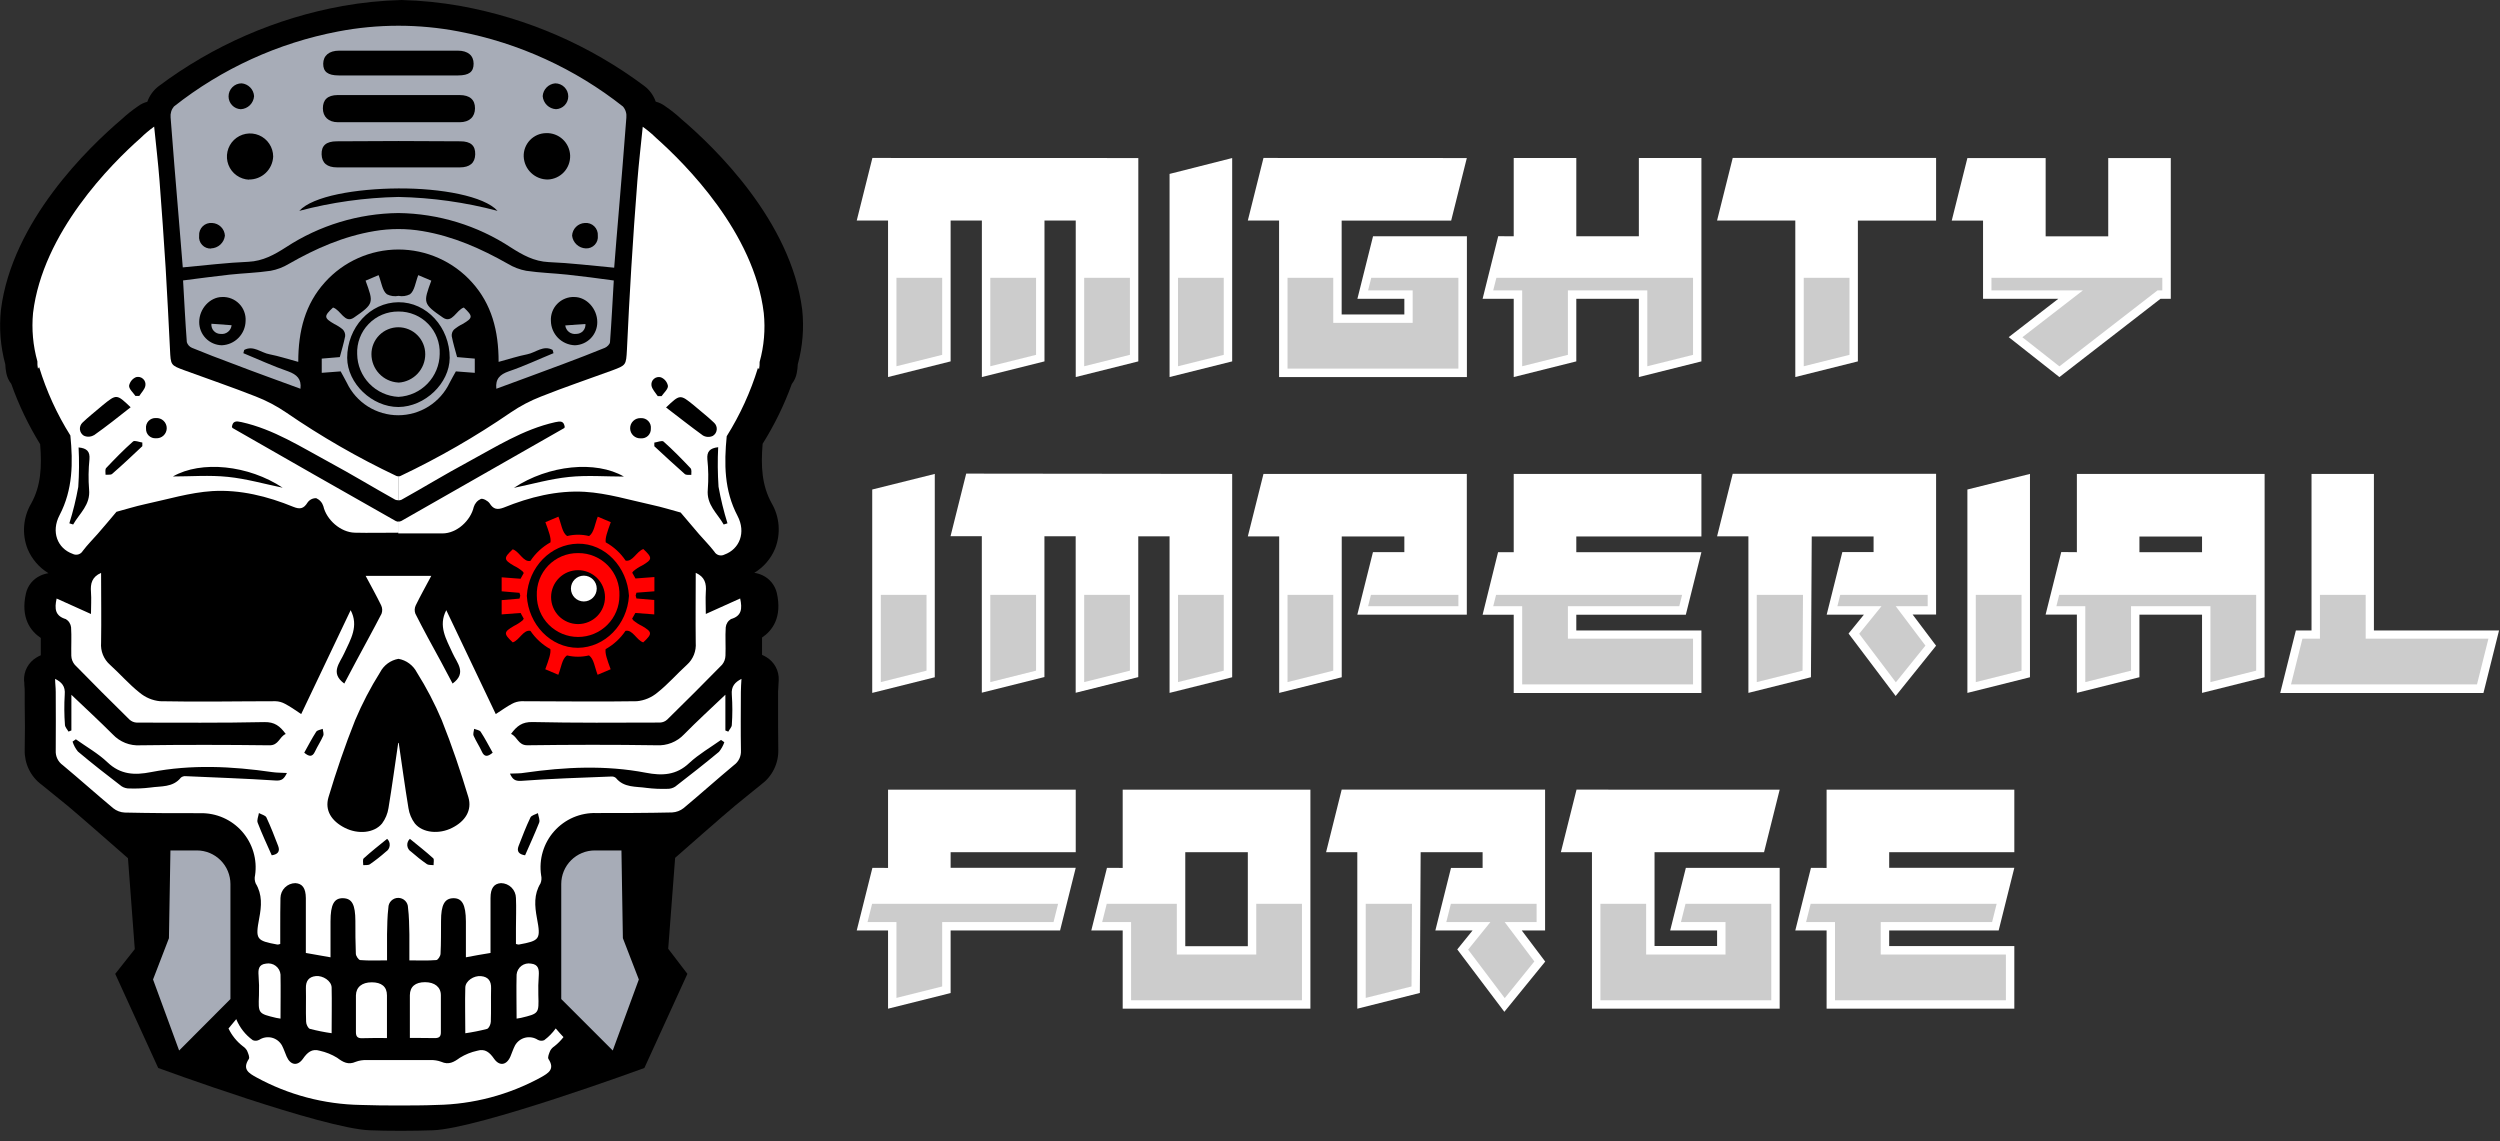 <svg width="92" height="42" viewBox="0 0 92 42" fill="none" xmlns="http://www.w3.org/2000/svg">
<rect x="0" y="0" width="92" height="42" fill="#333333" stroke="none"/>
<g clip-path="url(#clip0_1025_2334)">
<path d="M41.89 5.816V13.299L39.587 13.875V8.115H38.437V13.299L36.133 13.875V8.115H34.983V13.299L32.68 13.875V8.115H31.528L32.104 5.813L41.89 5.816Z" fill="white"/>
<path opacity="0.2" d="M32.989 10.224V13.478L34.672 13.058V10.224H32.989Z" fill="black"/>
<path opacity="0.2" d="M36.443 10.224V13.478L38.127 13.058V10.224H36.443Z" fill="black"/>
<path opacity="0.2" d="M39.898 10.224V13.478L41.581 13.058V10.224H39.898Z" fill="black"/>
<path d="M45.344 5.816V13.299L43.04 13.875V6.4L45.344 5.816Z" fill="white"/>
<path opacity="0.2" d="M43.351 10.224V13.478L45.034 13.058V10.224H43.351Z" fill="black"/>
<path d="M53.979 5.816L53.403 8.118H49.373V11.573H51.68V10.997H49.952L50.528 8.694H53.982V13.875H47.07V8.115H45.92L46.496 5.813L53.979 5.816Z" fill="white"/>
<path opacity="0.2" d="M50.462 10.224L50.346 10.686H51.986V11.882H49.064V10.224H47.381V13.565H53.669V10.224H50.462Z" fill="black"/>
<path d="M55.705 8.694V5.814H58.008V8.694H60.31V5.814H62.612V13.299L60.31 13.875V10.995H58.008V13.299L55.705 13.875V10.995H54.56L55.134 8.693L55.705 8.694Z" fill="white"/>
<path opacity="0.2" d="M55.067 10.224L54.95 10.686H56.016V13.478L57.699 13.058V10.686H60.621V13.478L62.304 13.058V10.224H55.067Z" fill="black"/>
<path d="M68.37 8.118V13.299L66.067 13.875V8.115H63.188L63.764 5.813H71.248V8.118H68.37Z" fill="white"/>
<path opacity="0.2" d="M66.378 10.224V13.478L68.061 13.058V10.224H66.378Z" fill="black"/>
<path d="M72.976 8.118H71.824L72.4 5.816H75.28V8.696H77.583V5.816H79.885V10.997H79.504L75.786 13.877L73.92 12.406L75.744 10.997H72.976V8.118Z" fill="white"/>
<path opacity="0.2" d="M73.285 10.224V10.686H76.652L74.423 12.41L75.786 13.482L79.397 10.686H79.573V10.224H73.285Z" fill="black"/>
<path d="M34.4 17.44V24.923L32.098 25.499V18.014L34.4 17.44Z" fill="white"/>
<path opacity="0.2" d="M32.414 21.891V25.101L34.096 24.68V21.891H32.414Z" fill="black"/>
<path d="M45.344 17.44V24.923L43.04 25.498V19.738H41.888V24.918L39.585 25.494V19.734H38.435V24.915L36.131 25.491V19.731H34.98L35.556 17.429L45.344 17.44Z" fill="white"/>
<path opacity="0.2" d="M39.898 21.891V25.101L41.581 24.68V21.891H39.898Z" fill="black"/>
<path opacity="0.2" d="M36.443 21.891V25.101L38.127 24.68V21.891H36.443Z" fill="black"/>
<path opacity="0.2" d="M43.351 21.891V25.101L45.034 24.68V21.891H43.351Z" fill="black"/>
<path d="M53.979 17.44V22.621H49.949L50.525 20.318H51.68V19.742H49.376V24.923L47.074 25.499V19.739H45.92L46.496 17.44H53.979Z" fill="white"/>
<path opacity="0.2" d="M47.381 21.891V25.101L49.064 24.68V21.891H47.381Z" fill="black"/>
<path opacity="0.2" d="M50.451 21.891L50.346 22.309H53.669V21.891H50.451Z" fill="black"/>
<path d="M55.705 20.32V17.44H62.612V19.742H58.008V20.32H62.612L62.038 22.622H58.008V23.2H62.612V25.502H55.705V22.622H54.56L55.129 20.32H55.705Z" fill="white"/>
<path opacity="0.2" d="M57.699 22.309H61.797L61.901 21.891H55.056L54.95 22.309H56.016V25.187H62.304V23.504H57.699V22.309Z" fill="black"/>
<path d="M66.672 19.741L66.643 24.922L64.341 25.498V19.738H63.188L63.764 17.435H71.248V22.616H70.385L71.248 23.762L69.76 25.613L68.027 23.315L68.592 22.619H67.222L67.798 20.317H68.948V19.741H66.672Z" fill="white"/>
<path opacity="0.2" d="M64.649 21.891V25.101L66.334 24.68L66.35 21.891H64.649Z" fill="black"/>
<path opacity="0.2" d="M70.939 21.891H67.72L67.616 22.309H69.239L68.418 23.323L69.767 25.109L70.856 23.758L69.763 22.309H70.939V21.891Z" fill="black"/>
<path d="M74.703 17.44V24.923L72.4 25.499V18.014L74.703 17.44Z" fill="white"/>
<path opacity="0.2" d="M72.709 21.891V25.101L74.392 24.68V21.891H72.709Z" fill="black"/>
<path d="M76.429 20.32V17.44H83.338V24.923L81.035 25.499V22.619H78.731V24.922L76.429 25.497V22.617H75.278L75.854 20.315L76.429 20.32ZM81.035 20.32V19.744H78.731V20.32H81.035Z" fill="white"/>
<path opacity="0.2" d="M75.779 21.891L75.675 22.309H76.739V25.101L78.422 24.68V22.309H81.344V25.101L83.027 24.68V21.891H75.779Z" fill="black"/>
<path d="M85.064 23.2V17.44H87.36V23.2H91.965L91.391 25.502H83.912L84.488 23.2H85.064Z" fill="white"/>
<path opacity="0.2" d="M87.057 21.891H85.374V23.504H84.729L84.309 25.187H91.153L91.574 23.504H87.057V21.891Z" fill="black"/>
<path d="M32.68 31.939V29.059H39.587V31.36H34.983V31.936H39.587L39.011 34.24H34.983V36.544L32.68 37.12V34.24H31.528L32.104 31.938L32.68 31.939Z" fill="white"/>
<path opacity="0.2" d="M32.093 33.261L31.925 33.931H32.989V36.723L34.672 36.302V33.931H38.77L38.938 33.261H32.093Z" fill="black"/>
<path d="M41.315 31.939V29.059H48.223V37.12H41.315V34.24H40.16L40.736 31.938L41.315 31.939ZM43.618 34.819H45.92V31.36H43.618V34.819Z" fill="white"/>
<path opacity="0.2" d="M46.23 33.261V35.126H43.307V33.261H40.728L40.56 33.931H41.624V36.809H47.912V33.261H46.23Z" fill="black"/>
<path d="M52.28 31.36L52.251 36.541L49.949 37.12V31.36H48.8L49.374 29.058H56.859V34.24H56L56.864 35.386L55.36 37.235L53.627 34.938L54.19 34.242H52.821L53.397 31.939H54.56V31.36H52.28Z" fill="white"/>
<path opacity="0.2" d="M50.259 33.261V36.723L51.944 36.302L51.96 33.261H50.259Z" fill="black"/>
<path opacity="0.2" d="M56.547 33.261H53.392L53.224 33.931H54.848L54.027 34.946L55.374 36.731L56.464 35.381L55.371 33.931H56.547V33.261Z" fill="black"/>
<path d="M65.492 29.061L64.917 31.36H60.887V34.814H63.189V34.24H61.463L62.039 31.938H65.492V37.12H58.584V31.36H57.44L58.016 29.058L65.492 29.061Z" fill="white"/>
<path opacity="0.2" d="M62.027 33.261L61.859 33.931H63.499V35.126H60.578V33.261H58.895V36.809H65.183V33.261H62.027Z" fill="black"/>
<path d="M67.219 31.939V29.059H74.127V31.36H69.522V31.936H74.127L73.551 34.24H69.522V34.816H74.127V37.12H67.219V34.24H66.067L66.643 31.938L67.219 31.939Z" fill="white"/>
<path opacity="0.2" d="M69.211 33.931H73.309L73.477 33.261H66.632L66.464 33.931H67.528V36.809H73.817V35.126H69.211V33.931Z" fill="black"/>
<path d="M29.358 13.408C29.354 13.515 29.342 13.623 29.321 13.728C29.294 13.875 29.231 14.012 29.139 14.13C28.86 14.899 28.5 15.637 28.065 16.331C27.995 17.163 28.038 17.864 28.393 18.512C28.541 18.764 28.63 19.045 28.652 19.336C28.674 19.627 28.63 19.919 28.523 20.19C28.37 20.561 28.102 20.873 27.758 21.08C27.863 21.095 27.965 21.126 28.061 21.171C28.192 21.233 28.307 21.323 28.398 21.436C28.489 21.548 28.554 21.68 28.587 21.821C28.792 22.725 28.417 23.21 28.043 23.462C28.043 23.52 28.043 23.579 28.043 23.638C28.043 23.787 28.043 23.939 28.043 24.099C28.098 24.123 28.152 24.151 28.203 24.182C28.348 24.27 28.467 24.394 28.547 24.544C28.627 24.693 28.665 24.861 28.657 25.03L28.648 25.19C28.648 25.286 28.635 25.378 28.633 25.454V25.872C28.633 26.437 28.633 27.021 28.641 27.589C28.648 27.837 28.594 28.083 28.484 28.306C28.375 28.529 28.213 28.722 28.013 28.869C27.693 29.123 27.373 29.389 27.053 29.648C26.733 29.907 24.845 31.568 24.845 31.568L24.59 34.914L25.296 35.838L23.713 39.302C23.713 39.302 17.633 41.533 15.933 41.594C15.584 41.606 15.208 41.613 14.768 41.614C14.328 41.616 13.952 41.606 13.603 41.594C11.897 41.533 5.822 39.302 5.822 39.302L4.24 35.838L4.96 34.928L4.709 31.582C4.709 31.582 2.819 29.923 2.499 29.662C2.179 29.402 1.859 29.138 1.539 28.883C1.338 28.737 1.176 28.544 1.067 28.321C0.957 28.098 0.903 27.852 0.909 27.603C0.921 27.035 0.92 26.451 0.909 25.886V25.469C0.909 25.392 0.909 25.309 0.896 25.205C0.896 25.15 0.896 25.094 0.885 25.045C0.877 24.875 0.915 24.707 0.996 24.558C1.076 24.409 1.195 24.284 1.341 24.197C1.392 24.165 1.445 24.137 1.501 24.114C1.501 23.954 1.501 23.794 1.501 23.653C1.501 23.594 1.501 23.534 1.501 23.477C1.125 23.224 0.75 22.739 0.955 21.835C0.987 21.694 1.052 21.562 1.143 21.449C1.234 21.337 1.35 21.247 1.481 21.186C1.577 21.14 1.679 21.11 1.784 21.094C1.44 20.887 1.172 20.575 1.017 20.205C0.91 19.933 0.866 19.641 0.889 19.351C0.912 19.06 1.001 18.778 1.149 18.526C1.505 17.886 1.545 17.178 1.477 16.346C1.046 15.646 0.69 14.903 0.416 14.13C0.323 14.012 0.26 13.875 0.232 13.728C0.211 13.623 0.199 13.515 0.195 13.408C0.017 12.754 -0.037 12.072 0.035 11.398C0.445 8.139 3.254 5.429 4.48 4.386C4.669 4.211 4.87 4.051 5.083 3.906C5.184 3.831 5.299 3.777 5.421 3.746C5.502 3.516 5.649 3.315 5.843 3.168C7.838 1.675 10.153 0.666 12.605 0.221C13.322 0.093 14.049 0.019 14.777 0C15.506 0.019 16.233 0.093 16.95 0.221C19.401 0.665 21.715 1.672 23.71 3.163C23.905 3.31 24.051 3.511 24.131 3.741C24.253 3.772 24.368 3.826 24.469 3.901C24.682 4.045 24.884 4.206 25.073 4.381C26.299 5.424 29.11 8.134 29.521 11.394C29.593 12.069 29.538 12.753 29.358 13.408Z" fill="black"/>
<path d="M10.528 15.178C10.178 14.939 9.802 14.742 9.408 14.589C8.544 14.248 7.664 13.949 6.792 13.629C6.278 13.44 6.283 13.44 6.256 12.867C6.206 11.866 6.156 10.864 6.096 9.862C6.028 8.789 5.953 7.717 5.87 6.645C5.819 5.987 5.74 5.333 5.673 4.659C5.498 4.784 5.333 4.923 5.179 5.074C4.092 6.034 1.572 8.555 1.216 11.52C1.16 12.117 1.214 12.72 1.376 13.298C1.372 13.388 1.379 13.478 1.396 13.566L1.44 13.51C1.711 14.396 2.097 15.242 2.59 16.026C2.688 17.029 2.683 18.019 2.192 18.957C1.872 19.568 2.113 20.181 2.672 20.381C2.736 20.415 2.811 20.423 2.88 20.403C2.95 20.383 3.01 20.337 3.046 20.274C3.217 20.048 3.42 19.846 3.606 19.634C3.828 19.379 4.046 19.12 4.286 18.834C4.606 18.75 4.968 18.634 5.345 18.552C6.166 18.376 6.984 18.125 7.812 18.072C8.835 18.011 9.843 18.262 10.798 18.653C11.04 18.75 11.177 18.722 11.318 18.493C11.354 18.442 11.402 18.4 11.458 18.372C11.514 18.344 11.575 18.331 11.638 18.333C11.7 18.361 11.756 18.402 11.801 18.453C11.847 18.505 11.88 18.565 11.9 18.63C12.012 19.123 12.529 19.59 13.056 19.603C13.582 19.616 14.137 19.603 14.678 19.603V19.2C14.639 19.2 14.6 19.191 14.564 19.174C12.554 18.036 10.551 16.895 8.556 15.75C8.556 15.75 8.545 15.733 8.534 15.712C8.563 15.485 8.694 15.49 8.889 15.534C10.075 15.798 11.08 16.451 12.126 17.014C12.942 17.454 13.736 17.938 14.545 18.389C14.582 18.405 14.622 18.411 14.662 18.408V17.528C14.636 17.529 14.611 17.525 14.587 17.515C13.174 16.845 11.816 16.063 10.528 15.178ZM3.292 16.901C3.254 17.269 3.249 17.639 3.278 18.008C3.336 18.581 2.924 18.89 2.692 19.302L2.552 19.258C2.69 18.819 2.799 18.372 2.88 17.92C2.913 17.436 2.917 16.95 2.892 16.466C3.2 16.493 3.316 16.619 3.292 16.901ZM3.452 16.016C3.397 16.049 3.334 16.067 3.27 16.07C3.205 16.073 3.141 16.06 3.083 16.032C3.043 16.007 3.01 15.974 2.985 15.934C2.961 15.895 2.946 15.85 2.941 15.803C2.937 15.757 2.943 15.71 2.96 15.667C2.976 15.623 3.002 15.584 3.036 15.552C3.249 15.347 3.481 15.165 3.707 14.973L3.779 14.912C4.292 14.496 4.292 14.496 4.808 14.987C4.352 15.347 3.915 15.694 3.459 16.016H3.452ZM4.126 17.44C4.075 17.485 3.966 17.462 3.884 17.47C3.884 17.386 3.862 17.269 3.908 17.222C4.228 16.885 4.548 16.554 4.897 16.246C4.955 16.195 5.121 16.269 5.238 16.285V16.419C4.872 16.765 4.505 17.11 4.126 17.44ZM5.35 14.19C5.331 14.325 5.204 14.445 5.126 14.571H4.984C4.9 14.448 4.75 14.323 4.75 14.198C4.762 14.127 4.793 14.061 4.838 14.005C4.883 13.949 4.942 13.905 5.009 13.878C5.054 13.867 5.101 13.866 5.146 13.877C5.191 13.889 5.232 13.911 5.266 13.943C5.3 13.974 5.326 14.013 5.34 14.057C5.355 14.101 5.358 14.148 5.35 14.194V14.19ZM5.737 16.128C5.689 16.131 5.641 16.125 5.596 16.108C5.552 16.092 5.511 16.066 5.476 16.033C5.442 15.999 5.415 15.959 5.397 15.915C5.38 15.87 5.372 15.822 5.374 15.774C5.368 15.724 5.372 15.672 5.388 15.624C5.404 15.575 5.43 15.531 5.465 15.493C5.5 15.456 5.542 15.427 5.59 15.408C5.637 15.389 5.688 15.381 5.739 15.384C5.79 15.381 5.841 15.388 5.889 15.405C5.937 15.422 5.981 15.449 6.018 15.484C6.055 15.519 6.085 15.561 6.105 15.608C6.126 15.655 6.136 15.705 6.136 15.756C6.136 15.807 6.126 15.857 6.105 15.904C6.085 15.951 6.055 15.993 6.018 16.028C5.981 16.063 5.937 16.09 5.889 16.107C5.841 16.124 5.79 16.131 5.739 16.128H5.737ZM10.412 17.95C9.737 17.811 9.068 17.619 8.387 17.549C7.705 17.478 7.035 17.534 6.363 17.534C7.4 16.939 9.139 17.107 10.412 17.954V17.95Z" fill="white"/>
<path d="M22.925 3.92C21.162 2.527 19.089 1.58 16.882 1.158C15.415 0.877 13.909 0.877 12.443 1.158C10.236 1.58 8.163 2.527 6.4 3.92C6.354 3.975 6.319 4.039 6.299 4.108C6.278 4.176 6.271 4.249 6.278 4.32C6.365 5.51 6.469 6.696 6.566 7.885C6.619 8.525 6.669 9.165 6.726 9.84C7.55 9.765 8.342 9.667 9.141 9.634C9.678 9.608 10.101 9.371 10.528 9.096C11.758 8.292 13.193 7.856 14.662 7.84C16.134 7.858 17.57 8.298 18.8 9.107C19.232 9.382 19.651 9.619 20.189 9.645C20.989 9.678 21.781 9.776 22.602 9.851C22.656 9.173 22.706 8.534 22.762 7.896C22.859 6.707 22.963 5.522 23.05 4.331C23.058 4.258 23.052 4.183 23.03 4.112C23.009 4.042 22.973 3.976 22.925 3.92ZM8.893 3.067C9.013 3.078 9.125 3.132 9.209 3.219C9.293 3.305 9.343 3.419 9.35 3.539C9.341 3.665 9.286 3.783 9.196 3.872C9.106 3.96 8.987 4.012 8.861 4.019C8.74 4.014 8.625 3.962 8.542 3.874C8.458 3.787 8.411 3.67 8.411 3.549C8.411 3.485 8.423 3.423 8.447 3.364C8.472 3.306 8.507 3.252 8.552 3.208C8.597 3.163 8.65 3.127 8.708 3.103C8.767 3.079 8.829 3.067 8.893 3.067ZM7.773 9.147C7.711 9.151 7.649 9.141 7.591 9.118C7.533 9.095 7.481 9.06 7.439 9.014C7.396 8.969 7.364 8.915 7.345 8.855C7.326 8.796 7.32 8.734 7.328 8.672C7.323 8.608 7.333 8.545 7.356 8.485C7.378 8.426 7.414 8.372 7.46 8.327C7.505 8.283 7.56 8.249 7.62 8.228C7.681 8.207 7.745 8.2 7.808 8.206C7.93 8.212 8.045 8.263 8.132 8.349C8.219 8.435 8.27 8.55 8.277 8.672C8.262 8.799 8.202 8.916 8.108 9.002C8.014 9.088 7.892 9.137 7.765 9.141L7.773 9.147ZM9.17 6.613C9.003 6.606 8.842 6.551 8.706 6.454C8.57 6.357 8.466 6.222 8.406 6.066C8.347 5.91 8.334 5.74 8.371 5.577C8.407 5.414 8.49 5.266 8.61 5.15C8.73 5.034 8.882 4.956 9.046 4.925C9.21 4.895 9.379 4.913 9.533 4.978C9.687 5.043 9.818 5.152 9.91 5.291C10.003 5.43 10.052 5.593 10.053 5.76C10.043 5.989 9.945 6.206 9.779 6.364C9.612 6.522 9.391 6.609 9.162 6.606L9.17 6.613ZM12.48 1.864H16.848C17.218 1.864 17.429 2.043 17.429 2.344C17.429 2.645 17.261 2.774 16.861 2.776C16.128 2.776 15.395 2.776 14.662 2.776C13.93 2.776 13.197 2.776 12.464 2.776C12.064 2.776 11.891 2.64 11.894 2.344C11.898 2.048 12.107 1.864 12.48 1.864ZM12.432 3.498C13.178 3.498 13.923 3.498 14.672 3.498C15.421 3.498 16.162 3.498 16.912 3.498C17.293 3.498 17.482 3.674 17.48 3.986C17.478 4.298 17.28 4.496 16.92 4.498C16.174 4.498 15.426 4.498 14.68 4.498C13.934 4.498 13.184 4.498 12.44 4.498C12.083 4.498 11.882 4.293 11.882 3.986C11.882 3.678 12.048 3.501 12.427 3.498H12.432ZM12.387 5.2L14.662 5.19L16.938 5.2C17.326 5.2 17.496 5.36 17.488 5.68C17.48 6 17.285 6.16 16.92 6.16H12.405C12.038 6.16 11.845 6 11.835 5.68C11.826 5.36 12 5.203 12.387 5.2ZM14.662 7.248C13.43 7.273 12.204 7.444 11.013 7.76C11.509 7.216 13.093 6.944 14.662 6.934C16.232 6.925 17.816 7.216 18.31 7.76C17.119 7.444 15.894 7.273 14.662 7.248ZM20.432 3.067C20.559 3.067 20.681 3.118 20.771 3.208C20.861 3.298 20.912 3.42 20.912 3.547C20.912 3.669 20.865 3.785 20.781 3.873C20.697 3.961 20.582 4.013 20.461 4.018C20.335 4.011 20.216 3.958 20.126 3.87C20.036 3.781 19.981 3.663 19.971 3.538C19.979 3.417 20.03 3.304 20.115 3.217C20.199 3.131 20.312 3.078 20.432 3.067ZM20.16 6.606C19.931 6.608 19.711 6.52 19.545 6.362C19.379 6.205 19.282 5.989 19.272 5.76C19.268 5.649 19.287 5.539 19.326 5.435C19.366 5.332 19.426 5.237 19.502 5.157C19.579 5.077 19.671 5.013 19.772 4.968C19.874 4.924 19.983 4.901 20.094 4.899C20.321 4.89 20.541 4.972 20.708 5.126C20.874 5.28 20.972 5.494 20.981 5.72C20.989 5.946 20.908 6.167 20.754 6.333C20.6 6.499 20.386 6.598 20.16 6.606ZM21.558 9.141C21.432 9.136 21.312 9.086 21.219 9C21.126 8.914 21.067 8.798 21.053 8.672C21.059 8.55 21.111 8.435 21.197 8.349C21.283 8.263 21.398 8.212 21.52 8.206C21.583 8.2 21.647 8.207 21.708 8.228C21.768 8.249 21.823 8.283 21.868 8.327C21.914 8.372 21.95 8.426 21.972 8.485C21.995 8.545 22.005 8.608 22 8.672C22.007 8.733 22 8.794 21.981 8.852C21.962 8.91 21.93 8.963 21.888 9.008C21.846 9.052 21.795 9.087 21.739 9.11C21.682 9.133 21.621 9.144 21.56 9.141H21.558Z" fill="#A7ACB7"/>
<path d="M20.877 10.107C20.372 10.053 19.864 10.04 19.364 9.965C19.127 9.921 18.899 9.834 18.692 9.709C17.704 9.15 16.681 8.694 15.547 8.504C14.961 8.404 14.363 8.404 13.777 8.504C12.643 8.694 11.62 9.144 10.632 9.709C10.425 9.834 10.197 9.921 9.96 9.965C9.459 10.04 8.952 10.053 8.448 10.107C7.886 10.168 7.328 10.246 6.737 10.32C6.782 11.098 6.819 11.845 6.875 12.59C6.889 12.637 6.914 12.68 6.946 12.716C6.979 12.752 7.019 12.781 7.064 12.8C7.561 13.004 8.062 13.198 8.566 13.384C9.396 13.704 10.229 14 11.057 14.306C11.099 13.949 10.929 13.786 10.604 13.666C10.043 13.474 9.502 13.222 8.955 12.997C8.964 12.958 8.976 12.918 8.987 12.878C9.326 12.696 9.613 12.986 9.921 13.038C10.257 13.104 10.584 13.211 10.976 13.317C10.976 12.168 11.233 11.192 11.955 10.39C12.296 10.01 12.713 9.706 13.18 9.498C13.646 9.29 14.151 9.182 14.662 9.182C15.173 9.182 15.678 9.29 16.144 9.498C16.611 9.706 17.028 10.01 17.369 10.39C18.091 11.19 18.35 12.168 18.349 13.317C18.741 13.211 19.067 13.104 19.403 13.038C19.712 12.978 20 12.688 20.337 12.878C20.349 12.918 20.358 12.958 20.369 12.997C19.82 13.222 19.28 13.477 18.721 13.666C18.401 13.778 18.225 13.941 18.265 14.306C19.094 14 19.928 13.696 20.758 13.384C21.262 13.196 21.762 13.002 22.259 12.8C22.34 12.766 22.443 12.667 22.448 12.592C22.504 11.846 22.541 11.099 22.587 10.322C21.998 10.24 21.44 10.168 20.877 10.107ZM8.16 12.706C7.937 12.7 7.726 12.608 7.571 12.448C7.416 12.288 7.33 12.074 7.331 11.851C7.331 11.362 7.726 10.931 8.176 10.93C8.292 10.925 8.408 10.945 8.515 10.988C8.623 11.031 8.721 11.096 8.802 11.179C8.884 11.262 8.947 11.361 8.987 11.47C9.028 11.579 9.045 11.695 9.038 11.811C9.034 12.044 8.94 12.267 8.777 12.433C8.614 12.6 8.393 12.697 8.16 12.706ZM21.152 12.706C20.919 12.697 20.698 12.6 20.534 12.434C20.371 12.267 20.277 12.044 20.273 11.811C20.266 11.695 20.284 11.579 20.324 11.471C20.365 11.362 20.427 11.263 20.509 11.18C20.59 11.097 20.687 11.032 20.795 10.989C20.903 10.945 21.018 10.925 21.134 10.93C21.585 10.93 21.979 11.362 21.98 11.851C21.982 12.073 21.897 12.286 21.743 12.446C21.589 12.605 21.38 12.698 21.158 12.706H21.152Z" fill="#A7ACB7"/>
<path d="M20.451 37.846C20.332 38.012 20.189 38.158 20.025 38.28C19.987 38.295 19.946 38.302 19.905 38.299C19.864 38.296 19.824 38.284 19.788 38.264C19.721 38.22 19.645 38.191 19.565 38.178C19.485 38.165 19.404 38.168 19.326 38.187C19.247 38.207 19.174 38.242 19.11 38.291C19.046 38.34 18.992 38.402 18.953 38.472C18.886 38.6 18.841 38.744 18.784 38.878C18.646 39.198 18.385 39.248 18.184 38.965C18.024 38.733 17.852 38.579 17.564 38.667C17.338 38.716 17.122 38.803 16.924 38.925C16.704 39.085 16.515 39.198 16.238 39.074C16.11 39.026 15.974 39.005 15.838 39.011H13.491C13.355 39.005 13.22 39.026 13.092 39.074C12.816 39.198 12.627 39.091 12.406 38.925C12.209 38.804 11.992 38.717 11.766 38.667C11.478 38.579 11.308 38.733 11.147 38.965C10.945 39.248 10.684 39.197 10.547 38.878C10.488 38.744 10.444 38.6 10.376 38.472C10.336 38.402 10.283 38.34 10.219 38.291C10.155 38.242 10.082 38.207 10.004 38.187C9.926 38.168 9.844 38.165 9.765 38.178C9.686 38.191 9.61 38.22 9.542 38.264C9.506 38.284 9.466 38.296 9.425 38.299C9.384 38.302 9.343 38.295 9.305 38.28C9.032 38.085 8.82 37.815 8.694 37.504C8.601 37.619 8.507 37.734 8.409 37.848C8.532 38.106 8.714 38.33 8.94 38.504C9.002 38.545 9.054 38.6 9.091 38.664C9.132 38.762 9.198 38.909 9.156 38.971C8.908 39.349 9.156 39.493 9.432 39.645C10.61 40.29 11.928 40.639 13.272 40.662C13.737 40.678 14.204 40.683 14.67 40.682C15.136 40.68 15.601 40.682 16.068 40.662C17.412 40.639 18.73 40.29 19.908 39.645C20.176 39.493 20.432 39.349 20.184 38.971C20.144 38.909 20.208 38.762 20.249 38.664C20.286 38.599 20.337 38.544 20.4 38.504C20.525 38.406 20.638 38.292 20.736 38.166C20.64 38.061 20.54 37.955 20.451 37.846Z" fill="white"/>
<path d="M14.24 38.2C14.24 37.656 14.24 37.142 14.24 36.629C14.24 36.309 14.04 36.149 13.68 36.149C13.32 36.149 13.104 36.326 13.098 36.629C13.098 37.082 13.098 37.534 13.098 37.987C13.098 38.147 13.163 38.211 13.323 38.206C13.616 38.195 13.911 38.2 14.24 38.2Z" fill="white"/>
<path d="M11.265 37.6C11.265 37.693 11.336 37.84 11.404 37.862C11.668 37.93 11.935 37.984 12.204 38.022C12.204 37.429 12.216 36.882 12.204 36.336C12.196 36.098 11.884 35.893 11.622 35.92C11.36 35.947 11.249 36.104 11.257 36.371C11.267 36.784 11.249 37.195 11.265 37.6Z" fill="white"/>
<path d="M10.164 37.458C10.204 37.467 10.243 37.472 10.323 37.485C10.323 36.934 10.333 36.398 10.323 35.864C10.318 35.801 10.299 35.74 10.269 35.685C10.238 35.63 10.197 35.582 10.146 35.544C10.096 35.506 10.039 35.479 9.977 35.465C9.916 35.451 9.853 35.449 9.791 35.461C9.517 35.491 9.498 35.674 9.515 35.896C9.534 36.138 9.539 36.38 9.53 36.622C9.503 37.299 9.498 37.299 10.164 37.458Z" fill="white"/>
<path d="M8.12 12.288C8.167 12.294 8.216 12.291 8.262 12.278C8.308 12.265 8.351 12.243 8.389 12.213C8.426 12.184 8.458 12.146 8.481 12.104C8.504 12.062 8.518 12.016 8.523 11.968L7.78 11.914C7.775 11.961 7.78 12.009 7.795 12.055C7.809 12.1 7.834 12.142 7.866 12.177C7.898 12.212 7.937 12.241 7.981 12.26C8.024 12.279 8.072 12.289 8.12 12.288Z" fill="#A7ACB7"/>
<path d="M27.264 25.462C27.264 25.302 27.278 25.142 27.286 24.982C27.051 25.104 26.902 25.253 26.931 25.568C26.957 25.937 26.957 26.307 26.931 26.675C26.931 26.76 26.846 26.835 26.801 26.925C26.766 26.91 26.731 26.894 26.694 26.882V25.566C26.151 26.082 25.649 26.541 25.172 27.026C25.044 27.162 24.886 27.269 24.711 27.338C24.537 27.407 24.349 27.437 24.161 27.426C22.577 27.402 20.99 27.405 19.406 27.426C19.064 27.426 19.046 27.114 18.806 27.008C19.019 26.718 19.215 26.563 19.596 26.571C21.161 26.606 22.726 26.595 24.289 26.59C24.389 26.586 24.483 26.547 24.556 26.478C25.235 25.813 25.907 25.141 26.572 24.462C26.65 24.368 26.694 24.25 26.697 24.128C26.712 23.781 26.684 23.432 26.707 23.085C26.713 23.023 26.734 22.963 26.767 22.911C26.8 22.858 26.846 22.814 26.899 22.782C27.294 22.669 27.32 22.405 27.238 22.024L25.974 22.594C25.974 22.312 25.958 22.045 25.974 21.784C26 21.477 25.94 21.229 25.603 21.08C25.603 21.947 25.593 22.802 25.603 23.653C25.615 23.804 25.592 23.955 25.536 24.096C25.48 24.237 25.392 24.363 25.279 24.464C24.912 24.798 24.584 25.178 24.196 25.485C23.981 25.667 23.715 25.779 23.435 25.805C22.02 25.829 20.606 25.805 19.19 25.805C19.067 25.809 18.946 25.842 18.838 25.902C18.651 26 18.481 26.126 18.244 26.278C17.628 24.981 17.019 23.702 16.425 22.459C16.425 22.456 16.425 22.454 16.425 22.451C16.115 23.037 16.425 23.526 16.655 24.035C16.816 24.397 17.192 24.762 16.655 25.155C16.524 24.907 16.375 24.624 16.225 24.344C15.905 23.76 15.585 23.179 15.286 22.584C15.268 22.535 15.259 22.482 15.261 22.43C15.264 22.377 15.276 22.326 15.299 22.278C15.473 21.922 15.668 21.574 15.871 21.192H13.456C13.659 21.574 13.854 21.922 14.027 22.278C14.05 22.326 14.062 22.377 14.065 22.43C14.067 22.482 14.059 22.535 14.041 22.584C13.737 23.174 13.415 23.755 13.1 24.344C12.95 24.624 12.803 24.907 12.67 25.155C12.132 24.762 12.51 24.397 12.67 24.035C12.905 23.526 13.212 23.037 12.902 22.451C12.902 22.454 12.902 22.456 12.902 22.459C12.31 23.702 11.7 24.981 11.084 26.278C10.848 26.118 10.676 26 10.491 25.902C10.382 25.842 10.261 25.808 10.137 25.805C8.721 25.805 7.307 25.835 5.892 25.805C5.612 25.779 5.347 25.667 5.132 25.485C4.745 25.178 4.417 24.798 4.048 24.464C3.934 24.364 3.845 24.238 3.788 24.098C3.731 23.957 3.708 23.805 3.72 23.654C3.734 22.803 3.72 21.949 3.72 21.082C3.382 21.23 3.323 21.478 3.348 21.786C3.368 22.046 3.348 22.314 3.348 22.595L2.084 22.026C2.001 22.406 2.028 22.666 2.424 22.784C2.477 22.816 2.522 22.86 2.555 22.913C2.588 22.965 2.609 23.024 2.616 23.086C2.638 23.434 2.616 23.782 2.624 24.13C2.627 24.252 2.673 24.37 2.752 24.464C3.414 25.144 4.088 25.814 4.764 26.48C4.838 26.548 4.933 26.588 5.033 26.592C6.598 26.592 8.161 26.608 9.726 26.573C10.107 26.565 10.303 26.72 10.515 27.01C10.275 27.115 10.259 27.432 9.916 27.427C8.331 27.408 6.745 27.405 5.16 27.427C4.972 27.439 4.785 27.409 4.61 27.34C4.436 27.27 4.279 27.164 4.15 27.027C3.67 26.547 3.169 26.083 2.627 25.568V26.88L2.521 26.923C2.475 26.84 2.395 26.763 2.39 26.674C2.362 26.305 2.36 25.935 2.382 25.566C2.412 25.246 2.264 25.102 2.028 24.981C2.028 25.141 2.051 25.301 2.051 25.461C2.051 26.179 2.06 26.901 2.051 27.618C2.045 27.723 2.065 27.828 2.111 27.923C2.157 28.018 2.227 28.099 2.313 28.16C2.937 28.68 3.542 29.222 4.166 29.742C4.286 29.838 4.433 29.894 4.587 29.902C5.516 29.923 6.446 29.928 7.377 29.925C7.666 29.92 7.953 29.977 8.218 30.094C8.483 30.211 8.719 30.384 8.91 30.601C9.101 30.819 9.243 31.075 9.325 31.352C9.408 31.63 9.429 31.922 9.387 32.208C9.362 32.307 9.37 32.412 9.408 32.507C9.659 32.92 9.624 33.346 9.54 33.787C9.392 34.574 9.436 34.616 10.209 34.76C10.227 34.76 10.251 34.76 10.313 34.738C10.313 34.55 10.313 34.352 10.313 34.154C10.313 33.784 10.313 33.414 10.321 33.045C10.324 32.901 10.382 32.763 10.484 32.661C10.586 32.559 10.724 32.501 10.868 32.499C11.129 32.515 11.251 32.685 11.255 33.048C11.255 33.261 11.255 33.47 11.255 33.688V35.069C11.575 35.125 11.836 35.174 12.163 35.229C12.163 34.768 12.163 34.338 12.163 33.907C12.163 33.282 12.296 33.045 12.628 33.054C12.961 33.064 13.075 33.298 13.078 33.893C13.078 34.293 13.078 34.693 13.095 35.096C13.095 35.181 13.198 35.326 13.255 35.331C13.575 35.357 13.896 35.342 14.243 35.342C14.243 34.992 14.243 34.685 14.243 34.382C14.251 34.054 14.252 33.726 14.292 33.403C14.292 33.307 14.33 33.215 14.398 33.148C14.466 33.08 14.558 33.042 14.654 33.042C14.75 33.042 14.842 33.08 14.91 33.148C14.977 33.215 15.015 33.307 15.015 33.403C15.056 33.723 15.057 34.054 15.065 34.382C15.065 34.686 15.065 34.994 15.065 35.342C15.406 35.342 15.729 35.357 16.052 35.331C16.115 35.331 16.212 35.181 16.212 35.096C16.233 34.696 16.227 34.296 16.23 33.893C16.23 33.298 16.36 33.061 16.68 33.054C17 33.048 17.142 33.282 17.145 33.907C17.145 34.338 17.145 34.768 17.145 35.229C17.465 35.168 17.737 35.118 18.051 35.069V33.688C18.051 33.475 18.051 33.266 18.051 33.048C18.051 32.685 18.179 32.515 18.438 32.499C18.582 32.501 18.72 32.559 18.823 32.661C18.925 32.763 18.984 32.9 18.987 33.045C19.003 33.414 18.987 33.784 18.987 34.154C18.987 34.352 18.987 34.55 18.987 34.738C19.049 34.752 19.072 34.765 19.091 34.76C19.863 34.616 19.908 34.574 19.759 33.787C19.676 33.339 19.641 32.914 19.891 32.507C19.929 32.412 19.937 32.308 19.913 32.208C19.87 31.919 19.891 31.624 19.974 31.345C20.057 31.065 20.201 30.806 20.395 30.588C20.589 30.37 20.828 30.197 21.096 30.081C21.365 29.966 21.655 29.911 21.947 29.92C22.878 29.92 23.806 29.92 24.735 29.898C24.89 29.889 25.037 29.834 25.158 29.738C25.782 29.218 26.387 28.675 27.011 28.155C27.095 28.095 27.163 28.014 27.207 27.921C27.252 27.827 27.272 27.724 27.267 27.621C27.254 26.899 27.262 26.181 27.264 25.462ZM10 31.475C9.819 31.066 9.635 30.675 9.483 30.277C9.444 30.179 9.51 30.042 9.528 29.92C9.622 29.973 9.766 30.005 9.803 30.08C9.963 30.421 10.1 30.776 10.236 31.13C10.318 31.341 10.212 31.443 10 31.475ZM10.145 28.723C9.043 28.65 7.937 28.614 6.833 28.563C6.802 28.56 6.77 28.563 6.74 28.572C6.71 28.581 6.681 28.596 6.657 28.616C6.36 28.987 5.921 28.923 5.528 28.982C5.276 29.013 5.023 29.024 4.771 29.016C4.667 29.02 4.564 28.992 4.476 28.936C3.932 28.52 3.393 28.099 2.867 27.656C2.779 27.548 2.712 27.424 2.67 27.291L2.792 27.206C3.182 27.485 3.611 27.725 3.955 28.053C4.435 28.51 4.956 28.533 5.555 28.414C7.043 28.126 8.532 28.198 10.022 28.414C10.182 28.438 10.351 28.434 10.559 28.446C10.457 28.653 10.38 28.738 10.145 28.723ZM11.894 27.077C11.807 27.277 11.684 27.459 11.591 27.658C11.499 27.856 11.382 27.856 11.196 27.699C11.344 27.434 11.478 27.173 11.635 26.93C11.675 26.867 11.795 26.856 11.876 26.821C11.884 26.907 11.926 27.006 11.894 27.077ZM14.203 31.341C14.016 31.507 13.818 31.662 13.612 31.805C13.552 31.846 13.452 31.829 13.367 31.838C13.367 31.752 13.339 31.627 13.385 31.587C13.659 31.339 13.951 31.107 14.246 30.869C14.28 30.9 14.306 30.938 14.323 30.981C14.339 31.024 14.346 31.07 14.341 31.116C14.337 31.161 14.322 31.205 14.299 31.244C14.274 31.284 14.242 31.316 14.203 31.341ZM15.963 31.838C15.88 31.829 15.779 31.838 15.718 31.805C15.512 31.662 15.315 31.507 15.127 31.341C15.088 31.317 15.055 31.284 15.031 31.245C15.007 31.206 14.992 31.161 14.988 31.116C14.984 31.07 14.99 31.024 15.007 30.981C15.024 30.938 15.05 30.9 15.084 30.869C15.379 31.11 15.671 31.339 15.945 31.587C15.983 31.627 15.953 31.752 15.956 31.84L15.963 31.838ZM16.64 30.464C16.16 30.709 15.558 30.656 15.267 30.304C15.143 30.138 15.062 29.944 15.031 29.739C14.899 28.939 14.791 28.139 14.673 27.339H14.654C14.536 28.139 14.428 28.939 14.296 29.739C14.264 29.944 14.183 30.137 14.06 30.304C13.769 30.659 13.175 30.712 12.688 30.464C12.2 30.216 11.944 29.824 12.089 29.336C12.377 28.376 12.699 27.43 13.07 26.502C13.328 25.892 13.634 25.303 13.987 24.742C14.054 24.613 14.149 24.501 14.267 24.414C14.384 24.328 14.52 24.27 14.664 24.245C14.807 24.27 14.942 24.328 15.059 24.415C15.176 24.501 15.272 24.613 15.339 24.742C15.692 25.303 15.999 25.892 16.257 26.502C16.628 27.43 16.948 28.379 17.236 29.336C17.38 29.822 17.119 30.224 16.64 30.464ZM17.732 27.658C17.641 27.459 17.518 27.277 17.43 27.077C17.399 27.006 17.439 26.907 17.449 26.821C17.531 26.856 17.651 26.867 17.689 26.93C17.849 27.173 17.982 27.434 18.131 27.699C17.942 27.856 17.825 27.862 17.731 27.658H17.732ZM19.84 30.277C19.68 30.678 19.503 31.066 19.323 31.475C19.11 31.443 19.003 31.341 19.084 31.133C19.222 30.779 19.356 30.424 19.52 30.083C19.556 30.005 19.7 29.973 19.795 29.923C19.814 30.042 19.88 30.179 19.84 30.277ZM26.456 27.669C25.929 28.107 25.39 28.528 24.846 28.949C24.758 29.005 24.655 29.033 24.552 29.029C24.299 29.037 24.046 29.026 23.795 28.995C23.401 28.936 22.963 28.995 22.665 28.629C22.641 28.609 22.613 28.593 22.582 28.584C22.552 28.575 22.52 28.573 22.489 28.576C21.384 28.619 20.279 28.654 19.177 28.736C18.94 28.75 18.857 28.666 18.766 28.469C18.974 28.456 19.14 28.469 19.303 28.437C20.791 28.224 22.283 28.152 23.769 28.437C24.366 28.552 24.889 28.533 25.369 28.075C25.713 27.755 26.143 27.507 26.534 27.229L26.655 27.314C26.611 27.443 26.544 27.563 26.457 27.669H26.456Z" fill="white"/>
<path d="M16.821 13.141C16.75 12.877 16.673 12.627 16.624 12.371C16.62 12.328 16.625 12.284 16.638 12.243C16.652 12.201 16.674 12.163 16.704 12.131C16.801 12.049 16.909 11.979 17.024 11.923C17.408 11.699 17.413 11.64 17.069 11.317C16.792 11.406 16.64 11.918 16.304 11.69C15.553 11.174 15.576 11.142 15.872 10.328L15.392 10.125C15.289 10.39 15.256 10.704 15.086 10.83C14.957 10.895 14.809 10.916 14.667 10.888C14.522 10.917 14.372 10.897 14.24 10.83C14.069 10.704 14.037 10.39 13.933 10.125L13.453 10.328C13.749 11.142 13.773 11.174 13.021 11.69C12.685 11.918 12.541 11.406 12.256 11.317C11.912 11.637 11.917 11.699 12.301 11.923C12.416 11.978 12.524 12.048 12.621 12.131C12.65 12.164 12.672 12.201 12.686 12.243C12.7 12.284 12.706 12.328 12.702 12.371C12.653 12.627 12.574 12.877 12.505 13.141L11.84 13.197V13.72C12.094 13.702 12.32 13.685 12.536 13.667C12.622 13.827 12.696 13.952 12.763 14.085C12.933 14.443 13.201 14.745 13.536 14.957C13.871 15.168 14.259 15.281 14.655 15.281C15.051 15.281 15.439 15.168 15.774 14.957C16.109 14.745 16.377 14.443 16.547 14.085C16.614 13.952 16.689 13.826 16.776 13.667C16.989 13.685 17.217 13.702 17.472 13.72V13.197L16.821 13.141ZM14.662 14.978C13.688 14.978 12.781 14.107 12.776 13.17C12.776 12.05 13.619 11.13 14.662 11.122C15.705 11.114 16.552 12.05 16.549 13.17C16.544 14.107 15.635 14.971 14.662 14.978Z" fill="#A7ACB7"/>
<path d="M14.667 11.464H14.656C14.452 11.463 14.251 11.502 14.063 11.581C13.876 11.66 13.706 11.776 13.565 11.922C13.423 12.069 13.313 12.242 13.241 12.432C13.168 12.623 13.135 12.825 13.144 13.029C13.149 13.435 13.309 13.824 13.591 14.117C13.873 14.41 14.256 14.584 14.662 14.605C15.068 14.584 15.451 14.41 15.733 14.117C16.015 13.824 16.175 13.435 16.181 13.029C16.189 12.825 16.156 12.622 16.084 12.432C16.011 12.242 15.901 12.068 15.759 11.922C15.618 11.775 15.448 11.659 15.26 11.581C15.072 11.502 14.871 11.462 14.667 11.464ZM14.667 14.077H14.651C14.385 14.061 14.136 13.944 13.953 13.75C13.771 13.556 13.669 13.3 13.669 13.034C13.669 12.904 13.694 12.775 13.744 12.655C13.794 12.534 13.867 12.425 13.959 12.333C14.051 12.241 14.16 12.168 14.28 12.119C14.4 12.069 14.529 12.043 14.659 12.043C14.789 12.043 14.918 12.069 15.038 12.119C15.158 12.168 15.267 12.241 15.359 12.333C15.451 12.425 15.524 12.534 15.574 12.655C15.624 12.775 15.649 12.904 15.649 13.034C15.65 13.3 15.549 13.556 15.367 13.751C15.185 13.945 14.936 14.063 14.67 14.08L14.667 14.077Z" fill="#A7ACB7"/>
<path d="M16 38.202C16.16 38.202 16.227 38.149 16.224 37.982C16.224 37.53 16.224 37.077 16.224 36.624C16.224 36.322 15.993 36.144 15.641 36.144C15.289 36.144 15.086 36.304 15.083 36.624C15.083 37.138 15.083 37.651 15.083 38.195C15.414 38.2 15.707 38.195 16 38.202Z" fill="white"/>
<path d="M17.704 35.922C17.435 35.894 17.13 36.099 17.123 36.338C17.107 36.883 17.123 37.43 17.123 38.024C17.393 37.985 17.66 37.932 17.923 37.864C17.992 37.842 18.059 37.694 18.062 37.602C18.077 37.19 18.062 36.779 18.072 36.368C18.08 36.106 17.97 35.947 17.704 35.922Z" fill="white"/>
<path d="M19.544 35.461C19.482 35.449 19.419 35.451 19.357 35.465C19.296 35.479 19.239 35.506 19.188 35.544C19.138 35.582 19.097 35.63 19.066 35.685C19.035 35.74 19.017 35.801 19.011 35.864C18.997 36.398 19.011 36.934 19.011 37.485C19.085 37.472 19.127 37.467 19.171 37.458C19.835 37.298 19.832 37.298 19.811 36.622C19.804 36.38 19.809 36.138 19.827 35.896C19.84 35.68 19.818 35.491 19.544 35.461Z" fill="white"/>
<path d="M21.205 12.288C21.252 12.288 21.299 12.279 21.342 12.26C21.385 12.242 21.424 12.214 21.456 12.18C21.488 12.145 21.512 12.104 21.527 12.06C21.542 12.016 21.548 11.969 21.544 11.922L20.802 11.976C20.807 12.023 20.822 12.069 20.846 12.11C20.869 12.152 20.9 12.188 20.938 12.217C20.975 12.246 21.018 12.267 21.064 12.279C21.11 12.292 21.158 12.294 21.205 12.288Z" fill="#A7ACB7"/>
<path d="M24.082 21.76V21.235L23.386 21.288L23.267 21.077C23.278 21.056 23.292 21.036 23.309 21.019C23.406 20.936 23.514 20.866 23.629 20.811C24.013 20.587 24.018 20.528 23.675 20.205C23.43 20.285 23.283 20.685 23.023 20.63C22.836 20.351 22.585 20.121 22.291 19.958C22.267 19.798 22.344 19.584 22.477 19.216L21.997 19.013C21.893 19.278 21.861 19.592 21.691 19.717C21.686 19.721 21.68 19.724 21.674 19.726C21.411 19.661 21.136 19.661 20.874 19.726C20.868 19.724 20.863 19.721 20.858 19.717C20.688 19.592 20.656 19.278 20.55 19.013L20.07 19.216C20.205 19.584 20.282 19.792 20.258 19.958C19.961 20.123 19.708 20.357 19.52 20.64C19.261 20.699 19.114 20.294 18.869 20.214C18.525 20.534 18.53 20.597 18.914 20.821C19.029 20.876 19.136 20.946 19.234 21.029C19.25 21.046 19.263 21.065 19.274 21.086L19.157 21.298L18.461 21.245V21.76L19.117 21.816L19.146 21.923L19.117 22.029L18.461 22.085V22.61L19.157 22.557L19.274 22.768C19.263 22.789 19.25 22.809 19.234 22.827C19.136 22.909 19.028 22.978 18.914 23.034C18.53 23.259 18.525 23.317 18.869 23.64C19.114 23.562 19.261 23.16 19.52 23.216C19.708 23.494 19.959 23.725 20.253 23.888C20.277 24.048 20.2 24.261 20.066 24.629L20.546 24.832C20.651 24.566 20.683 24.253 20.853 24.128C20.853 24.128 20.864 24.128 20.869 24.12C21.132 24.183 21.406 24.183 21.669 24.12C21.669 24.12 21.682 24.12 21.686 24.128C21.856 24.253 21.888 24.566 21.992 24.832L22.472 24.629C22.339 24.261 22.262 24.053 22.287 23.888C22.58 23.725 22.83 23.494 23.018 23.216C23.279 23.155 23.426 23.562 23.671 23.64C24.013 23.32 24.008 23.259 23.624 23.034C23.509 22.979 23.402 22.909 23.304 22.827C23.288 22.809 23.274 22.79 23.262 22.768C23.299 22.702 23.339 22.634 23.381 22.557L24.077 22.61V22.08L23.421 22.024L23.392 21.918L23.421 21.811L24.082 21.76ZM21.266 23.84C20.266 23.84 19.448 22.984 19.387 21.928C19.448 20.87 20.266 20.024 21.266 20.008C22.266 19.992 23.083 20.864 23.146 21.928C23.083 22.981 22.266 23.829 21.266 23.84Z" fill="#FF0000"/>
<path d="M21.28 20.354H21.269C21.065 20.352 20.863 20.392 20.675 20.471C20.488 20.55 20.318 20.666 20.176 20.812C20.035 20.959 19.924 21.133 19.852 21.323C19.78 21.513 19.747 21.716 19.755 21.92C19.755 22.323 19.915 22.71 20.2 22.995C20.485 23.28 20.872 23.44 21.275 23.44C21.678 23.44 22.065 23.28 22.35 22.995C22.635 22.71 22.795 22.323 22.795 21.92C22.803 21.716 22.77 21.513 22.698 21.323C22.625 21.133 22.515 20.959 22.373 20.812C22.231 20.666 22.061 20.55 21.873 20.471C21.686 20.392 21.484 20.352 21.28 20.354ZM21.28 22.966H21.264C21.002 22.964 20.751 22.858 20.566 22.672C20.382 22.485 20.279 22.233 20.28 21.97C20.281 21.708 20.386 21.457 20.572 21.271C20.758 21.086 21.01 20.982 21.272 20.982C21.534 20.982 21.786 21.086 21.972 21.271C22.158 21.457 22.263 21.708 22.264 21.97C22.265 22.233 22.162 22.485 21.978 22.672C21.793 22.858 21.542 22.964 21.28 22.966Z" fill="#FF0000"/>
<path d="M28.107 11.52C27.752 8.56 25.227 6.038 24.147 5.078C23.994 4.928 23.828 4.789 23.653 4.664C23.586 5.338 23.508 5.992 23.456 6.65C23.372 7.716 23.297 8.789 23.231 9.867C23.168 10.869 23.119 11.87 23.071 12.872C23.04 13.44 23.04 13.44 22.527 13.632C21.653 13.952 20.775 14.248 19.911 14.592C19.516 14.745 19.14 14.943 18.791 15.181C17.502 16.066 16.144 16.848 14.732 17.518C14.708 17.528 14.682 17.532 14.656 17.531V18.411C14.696 18.415 14.736 18.408 14.773 18.392C15.583 17.941 16.373 17.457 17.192 17.017C18.237 16.454 19.244 15.802 20.429 15.537C20.631 15.493 20.749 15.488 20.783 15.715C20.771 15.736 20.77 15.749 20.762 15.754C18.765 16.896 16.768 18.035 14.77 19.171C14.734 19.188 14.695 19.197 14.656 19.197V19.63C15.197 19.63 15.738 19.63 16.279 19.63C16.819 19.63 17.322 19.15 17.434 18.657C17.454 18.592 17.488 18.532 17.533 18.48C17.578 18.429 17.634 18.388 17.696 18.36C17.775 18.333 17.951 18.429 18.016 18.52C18.155 18.741 18.295 18.77 18.536 18.68C19.496 18.29 20.498 18.04 21.52 18.099C22.351 18.149 23.168 18.4 23.987 18.579C24.367 18.661 24.736 18.777 25.048 18.861C25.288 19.142 25.506 19.401 25.728 19.661C25.914 19.875 26.117 20.077 26.288 20.301C26.324 20.364 26.383 20.41 26.453 20.43C26.523 20.45 26.597 20.442 26.661 20.408C27.215 20.208 27.461 19.595 27.141 18.984C26.648 18.046 26.645 17.064 26.743 16.053C27.235 15.268 27.621 14.423 27.893 13.537L27.933 13.589C27.95 13.5 27.957 13.41 27.954 13.32C28.117 12.735 28.169 12.124 28.107 11.52ZM20.938 17.552C20.256 17.622 19.587 17.814 18.912 17.953C20.192 17.107 21.925 16.939 22.96 17.538C22.29 17.538 21.6 17.483 20.938 17.552ZM23.586 16.131C23.535 16.134 23.484 16.127 23.436 16.11C23.388 16.093 23.344 16.066 23.307 16.031C23.269 15.996 23.24 15.954 23.219 15.907C23.199 15.861 23.189 15.81 23.189 15.759C23.189 15.708 23.199 15.658 23.219 15.611C23.24 15.564 23.269 15.522 23.307 15.487C23.344 15.452 23.388 15.425 23.436 15.408C23.484 15.391 23.535 15.384 23.586 15.387C23.637 15.384 23.688 15.392 23.735 15.411C23.782 15.43 23.825 15.459 23.86 15.497C23.895 15.534 23.921 15.579 23.937 15.627C23.952 15.675 23.957 15.727 23.951 15.777C23.953 15.825 23.945 15.873 23.927 15.918C23.909 15.963 23.882 16.003 23.848 16.037C23.813 16.07 23.772 16.096 23.727 16.112C23.682 16.128 23.634 16.135 23.586 16.131ZM23.975 14.194C23.967 14.148 23.971 14.101 23.986 14.057C24.001 14.014 24.027 13.974 24.062 13.944C24.097 13.913 24.138 13.891 24.184 13.881C24.229 13.871 24.276 13.872 24.32 13.885C24.387 13.911 24.447 13.955 24.492 14.011C24.538 14.067 24.568 14.134 24.581 14.205C24.581 14.329 24.431 14.454 24.346 14.578H24.205C24.12 14.448 24 14.328 23.975 14.194ZM25.44 17.474C25.359 17.474 25.248 17.488 25.199 17.443C24.82 17.11 24.451 16.765 24.079 16.422V16.288C24.194 16.272 24.362 16.198 24.419 16.25C24.765 16.557 25.09 16.89 25.408 17.226C25.461 17.28 25.44 17.389 25.44 17.474ZM24.511 14.995C25.026 14.504 25.026 14.504 25.539 14.92L25.611 14.981C25.835 15.173 26.069 15.355 26.282 15.56C26.316 15.592 26.342 15.631 26.358 15.675C26.375 15.719 26.381 15.765 26.376 15.812C26.372 15.858 26.356 15.903 26.332 15.943C26.307 15.982 26.273 16.015 26.234 16.04C26.176 16.068 26.112 16.081 26.048 16.078C25.984 16.075 25.921 16.057 25.866 16.024C25.41 15.694 24.973 15.347 24.511 14.995ZM26.771 19.258L26.632 19.302C26.4 18.89 25.992 18.581 26.047 18.008C26.075 17.639 26.07 17.269 26.031 16.901C26.008 16.619 26.119 16.493 26.429 16.457C26.405 16.942 26.41 17.428 26.442 17.912C26.524 18.367 26.634 18.816 26.771 19.258Z" fill="white"/>
<path d="M8.48 32.531C8.479 32.203 8.349 31.889 8.117 31.658C7.885 31.426 7.571 31.296 7.243 31.296H6.272L6.217 34.525L5.632 36.045L6.592 38.659L8.48 36.765V32.531Z" fill="#A7ACB7"/>
<path d="M22.869 31.296H21.89C21.562 31.296 21.248 31.426 21.016 31.658C20.784 31.889 20.654 32.204 20.654 32.531V36.765L22.549 38.659L23.509 36.045L22.922 34.525L22.869 31.296Z" fill="#A7ACB7"/>
<path d="M21.485 22.134C21.747 22.134 21.96 21.922 21.96 21.659C21.96 21.397 21.747 21.184 21.485 21.184C21.223 21.184 21.01 21.397 21.01 21.659C21.01 21.922 21.223 22.134 21.485 22.134Z" fill="white"/>
</g>
<defs>
<clipPath id="clip0_1025_2334">
<rect width="91.971" height="41.629" fill="white"/>
</clipPath>
</defs>
</svg>
